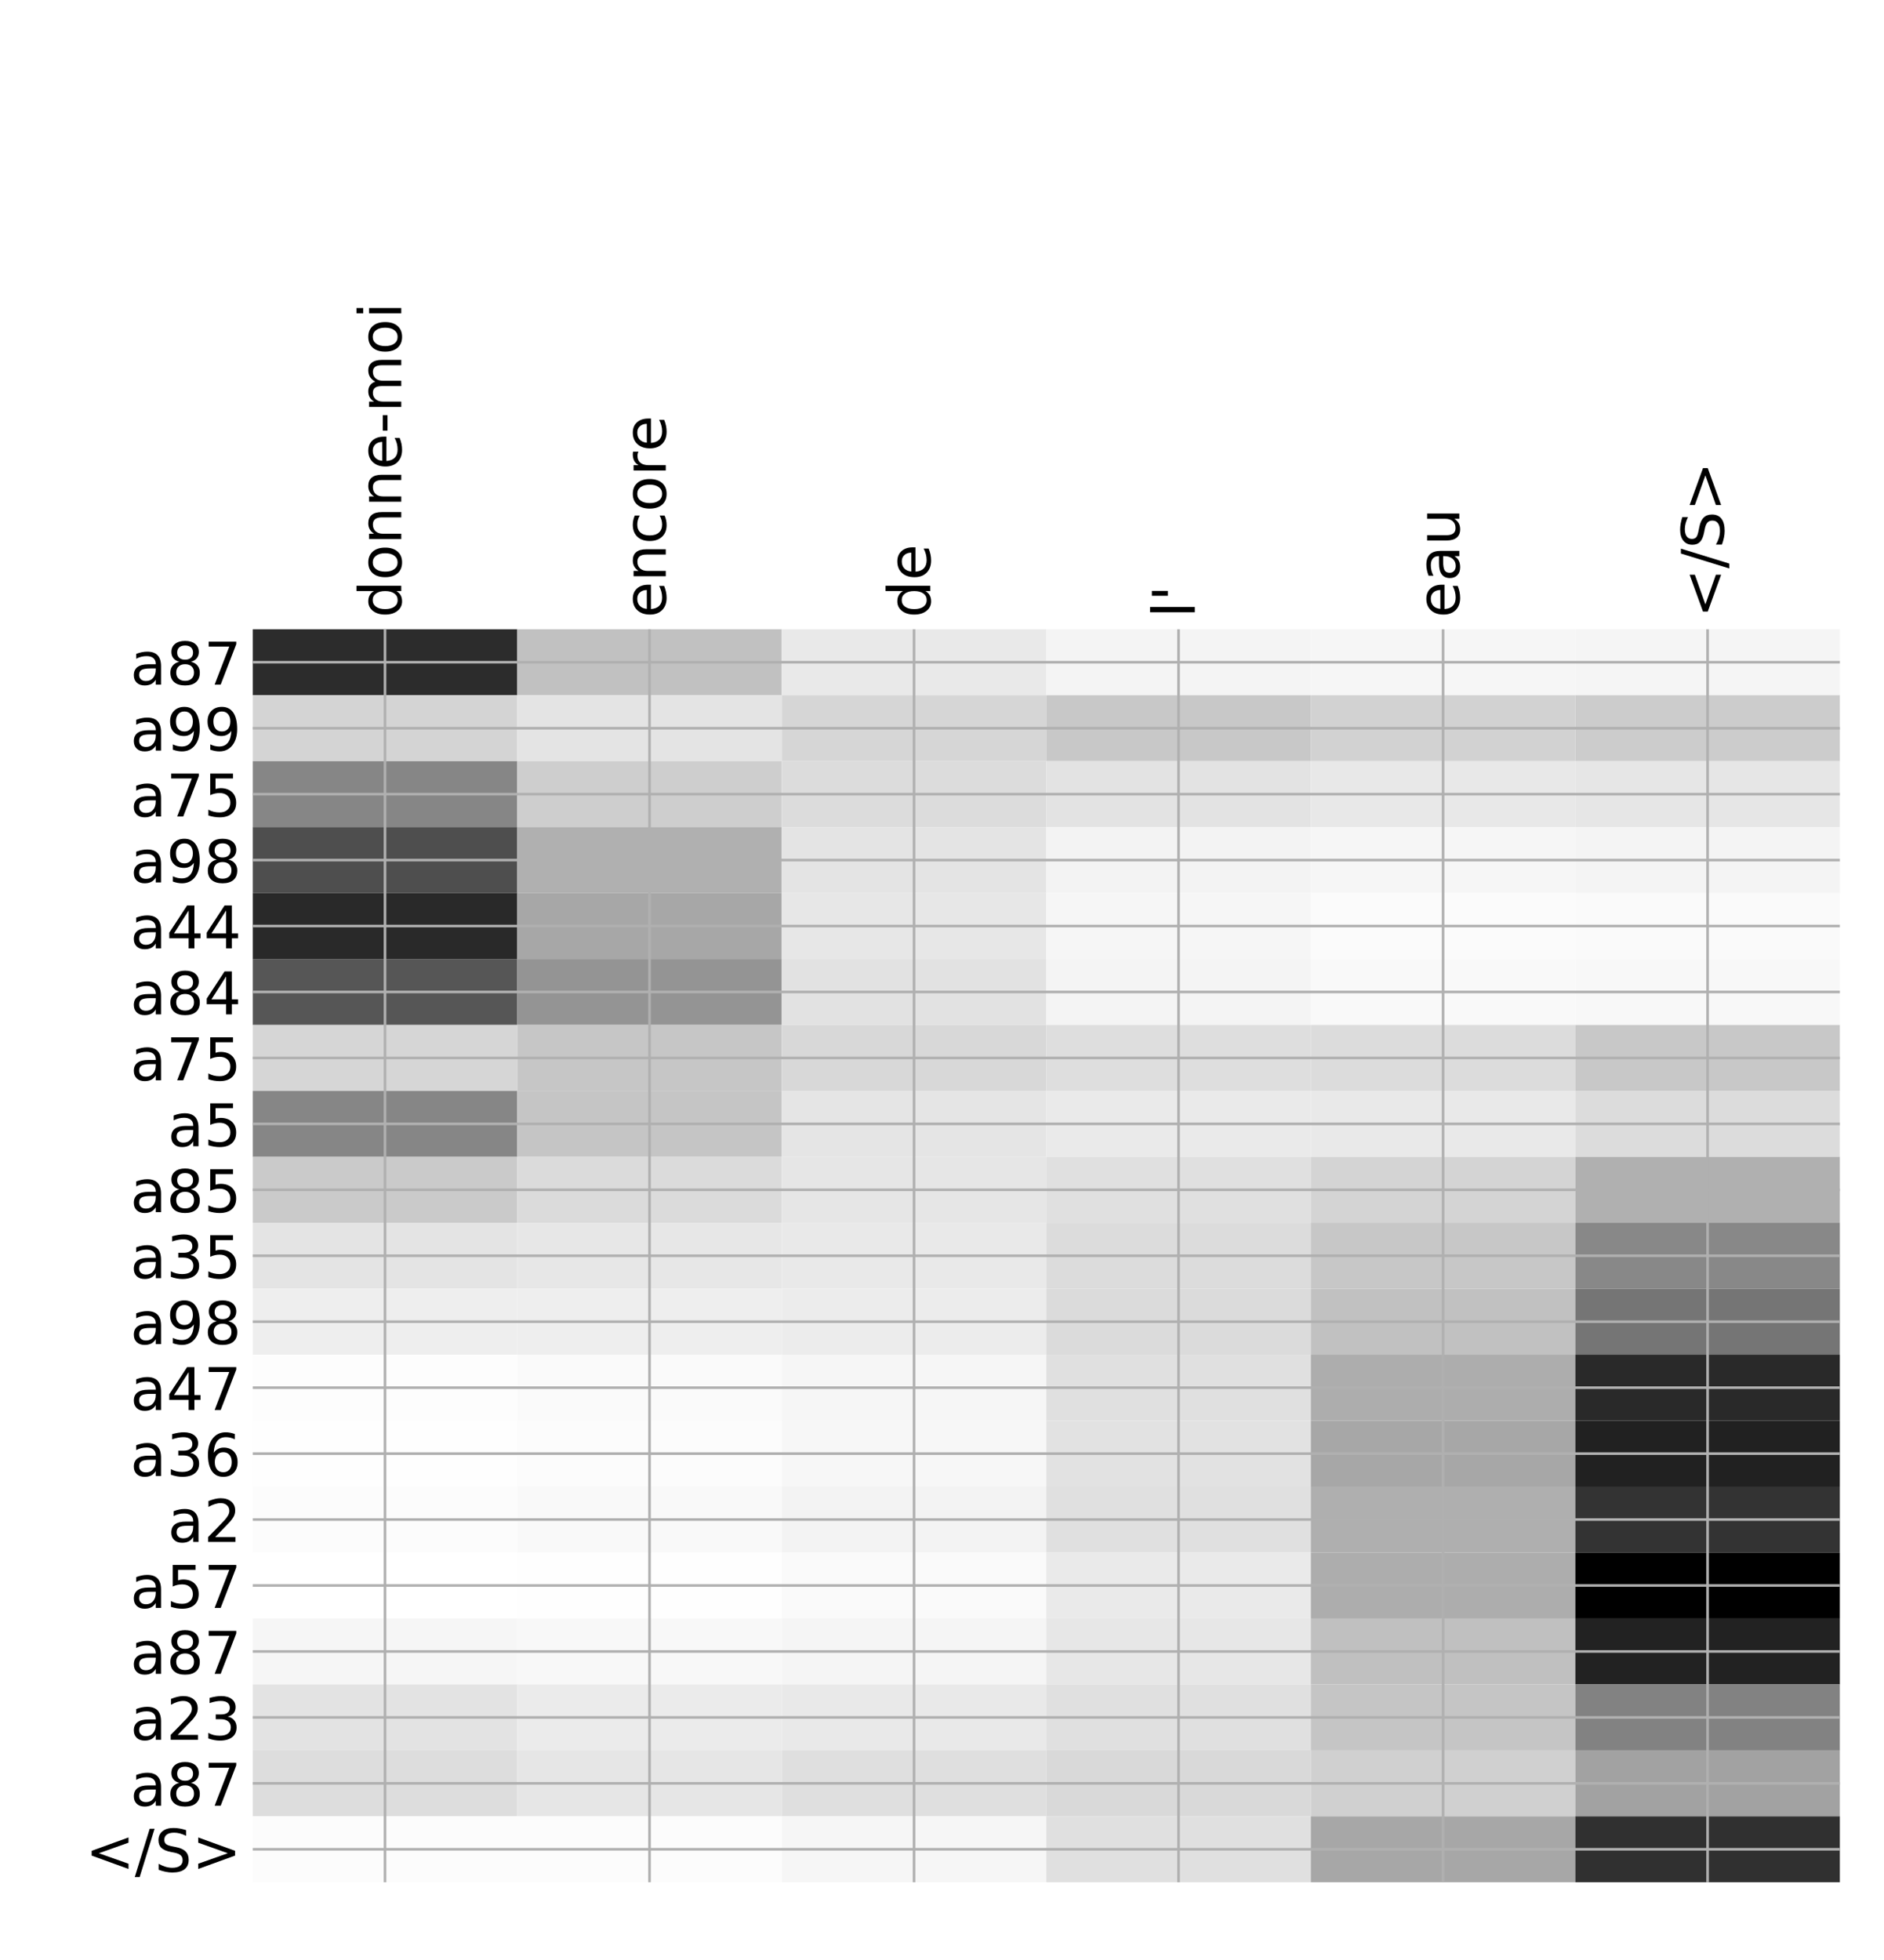 <?xml version="1.0" encoding="utf-8" standalone="no"?>
<!DOCTYPE svg PUBLIC "-//W3C//DTD SVG 1.1//EN"
  "http://www.w3.org/Graphics/SVG/1.1/DTD/svg11.dtd">
<!-- Created with matplotlib (http://matplotlib.org/) -->
<svg height="599pt" version="1.1" viewBox="0 0 576 599" width="576pt" xmlns="http://www.w3.org/2000/svg" xmlns:xlink="http://www.w3.org/1999/xlink">
 <defs>
  <style type="text/css">
*{stroke-linecap:butt;stroke-linejoin:round;}
  </style>
 </defs>
 <g id="figure_1">
  <g id="patch_1">
   <path d="M 0 600 
L 576 600 
L 576 0 
L 0 0 
z
" style="fill:#ffffff;"/>
  </g>
  <g id="axes_1">
   <g id="PolyCollection_1">
    <path clip-path="url(#pdd4e717976)" d="M 77.275 192.326 
L 77.275 212.482 
L 158.146 212.482 
L 158.146 192.326 
L 77.275 192.326 
z
" style="fill:#2c2c2c;"/>
    <path clip-path="url(#pdd4e717976)" d="M 158.146 192.326 
L 158.146 212.482 
L 239.017 212.482 
L 239.017 192.326 
L 158.146 192.326 
z
" style="fill:#c1c1c1;"/>
    <path clip-path="url(#pdd4e717976)" d="M 239.017 192.326 
L 239.017 212.482 
L 319.887 212.482 
L 319.887 192.326 
L 239.017 192.326 
z
" style="fill:#e9e9e9;"/>
    <path clip-path="url(#pdd4e717976)" d="M 319.887 192.326 
L 319.887 212.482 
L 400.758 212.482 
L 400.758 192.326 
L 319.887 192.326 
z
" style="fill:#f4f4f4;"/>
    <path clip-path="url(#pdd4e717976)" d="M 400.758 192.326 
L 400.758 212.482 
L 481.629 212.482 
L 481.629 192.326 
L 400.758 192.326 
z
" style="fill:#f6f6f6;"/>
    <path clip-path="url(#pdd4e717976)" d="M 481.629 192.326 
L 481.629 212.482 
L 562.5 212.482 
L 562.5 192.326 
L 481.629 192.326 
z
" style="fill:#f5f5f5;"/>
    <path clip-path="url(#pdd4e717976)" d="M 77.275 212.482 
L 77.275 232.638 
L 158.146 232.638 
L 158.146 212.482 
L 77.275 212.482 
z
" style="fill:#d4d4d4;"/>
    <path clip-path="url(#pdd4e717976)" d="M 158.146 212.482 
L 158.146 232.638 
L 239.017 232.638 
L 239.017 212.482 
L 158.146 212.482 
z
" style="fill:#e4e4e4;"/>
    <path clip-path="url(#pdd4e717976)" d="M 239.017 212.482 
L 239.017 232.638 
L 319.887 232.638 
L 319.887 212.482 
L 239.017 212.482 
z
" style="fill:#d6d6d6;"/>
    <path clip-path="url(#pdd4e717976)" d="M 319.887 212.482 
L 319.887 232.638 
L 400.758 232.638 
L 400.758 212.482 
L 319.887 212.482 
z
" style="fill:#c8c8c8;"/>
    <path clip-path="url(#pdd4e717976)" d="M 400.758 212.482 
L 400.758 232.638 
L 481.629 232.638 
L 481.629 212.482 
L 400.758 212.482 
z
" style="fill:#d2d2d2;"/>
    <path clip-path="url(#pdd4e717976)" d="M 481.629 212.482 
L 481.629 232.638 
L 562.5 232.638 
L 562.5 212.482 
L 481.629 212.482 
z
" style="fill:#cccccc;"/>
    <path clip-path="url(#pdd4e717976)" d="M 77.275 232.638 
L 77.275 252.793 
L 158.146 252.793 
L 158.146 232.638 
L 77.275 232.638 
z
" style="fill:#868686;"/>
    <path clip-path="url(#pdd4e717976)" d="M 158.146 232.638 
L 158.146 252.793 
L 239.017 252.793 
L 239.017 232.638 
L 158.146 232.638 
z
" style="fill:#cecece;"/>
    <path clip-path="url(#pdd4e717976)" d="M 239.017 232.638 
L 239.017 252.793 
L 319.887 252.793 
L 319.887 232.638 
L 239.017 232.638 
z
" style="fill:#dcdcdc;"/>
    <path clip-path="url(#pdd4e717976)" d="M 319.887 232.638 
L 319.887 252.793 
L 400.758 252.793 
L 400.758 232.638 
L 319.887 232.638 
z
" style="fill:#e3e3e3;"/>
    <path clip-path="url(#pdd4e717976)" d="M 400.758 232.638 
L 400.758 252.793 
L 481.629 252.793 
L 481.629 232.638 
L 400.758 232.638 
z
" style="fill:#e8e8e8;"/>
    <path clip-path="url(#pdd4e717976)" d="M 481.629 232.638 
L 481.629 252.793 
L 562.5 252.793 
L 562.5 232.638 
L 481.629 232.638 
z
" style="fill:#e6e6e6;"/>
    <path clip-path="url(#pdd4e717976)" d="M 77.275 252.793 
L 77.275 272.949 
L 158.146 272.949 
L 158.146 252.793 
L 77.275 252.793 
z
" style="fill:#4e4e4e;"/>
    <path clip-path="url(#pdd4e717976)" d="M 158.146 252.793 
L 158.146 272.949 
L 239.017 272.949 
L 239.017 252.793 
L 158.146 252.793 
z
" style="fill:#b0b0b0;"/>
    <path clip-path="url(#pdd4e717976)" d="M 239.017 252.793 
L 239.017 272.949 
L 319.887 272.949 
L 319.887 252.793 
L 239.017 252.793 
z
" style="fill:#e4e4e4;"/>
    <path clip-path="url(#pdd4e717976)" d="M 319.887 252.793 
L 319.887 272.949 
L 400.758 272.949 
L 400.758 252.793 
L 319.887 252.793 
z
" style="fill:#f3f3f3;"/>
    <path clip-path="url(#pdd4e717976)" d="M 400.758 252.793 
L 400.758 272.949 
L 481.629 272.949 
L 481.629 252.793 
L 400.758 252.793 
z
" style="fill:#f6f6f6;"/>
    <path clip-path="url(#pdd4e717976)" d="M 481.629 252.793 
L 481.629 272.949 
L 562.5 272.949 
L 562.5 252.793 
L 481.629 252.793 
z
" style="fill:#f4f4f4;"/>
    <path clip-path="url(#pdd4e717976)" d="M 77.275 272.949 
L 77.275 293.104 
L 158.146 293.104 
L 158.146 272.949 
L 77.275 272.949 
z
" style="fill:#292929;"/>
    <path clip-path="url(#pdd4e717976)" d="M 158.146 272.949 
L 158.146 293.104 
L 239.017 293.104 
L 239.017 272.949 
L 158.146 272.949 
z
" style="fill:#a7a7a7;"/>
    <path clip-path="url(#pdd4e717976)" d="M 239.017 272.949 
L 239.017 293.104 
L 319.887 293.104 
L 319.887 272.949 
L 239.017 272.949 
z
" style="fill:#e7e7e7;"/>
    <path clip-path="url(#pdd4e717976)" d="M 319.887 272.949 
L 319.887 293.104 
L 400.758 293.104 
L 400.758 272.949 
L 319.887 272.949 
z
" style="fill:#f6f6f6;"/>
    <path clip-path="url(#pdd4e717976)" d="M 400.758 272.949 
L 400.758 293.104 
L 481.629 293.104 
L 481.629 272.949 
L 400.758 272.949 
z
" style="fill:#fbfbfb;"/>
    <path clip-path="url(#pdd4e717976)" d="M 481.629 272.949 
L 481.629 293.104 
L 562.5 293.104 
L 562.5 272.949 
L 481.629 272.949 
z
" style="fill:#fafafa;"/>
    <path clip-path="url(#pdd4e717976)" d="M 77.275 293.104 
L 77.275 313.26 
L 158.146 313.26 
L 158.146 293.104 
L 77.275 293.104 
z
" style="fill:#565656;"/>
    <path clip-path="url(#pdd4e717976)" d="M 158.146 293.104 
L 158.146 313.26 
L 239.017 313.26 
L 239.017 293.104 
L 158.146 293.104 
z
" style="fill:#949494;"/>
    <path clip-path="url(#pdd4e717976)" d="M 239.017 293.104 
L 239.017 313.26 
L 319.887 313.26 
L 319.887 293.104 
L 239.017 293.104 
z
" style="fill:#e2e2e2;"/>
    <path clip-path="url(#pdd4e717976)" d="M 319.887 293.104 
L 319.887 313.26 
L 400.758 313.26 
L 400.758 293.104 
L 319.887 293.104 
z
" style="fill:#f4f4f4;"/>
    <path clip-path="url(#pdd4e717976)" d="M 400.758 293.104 
L 400.758 313.26 
L 481.629 313.26 
L 481.629 293.104 
L 400.758 293.104 
z
" style="fill:#f9f9f9;"/>
    <path clip-path="url(#pdd4e717976)" d="M 481.629 293.104 
L 481.629 313.26 
L 562.5 313.26 
L 562.5 293.104 
L 481.629 293.104 
z
" style="fill:#f8f8f8;"/>
    <path clip-path="url(#pdd4e717976)" d="M 77.275 313.26 
L 77.275 333.416 
L 158.146 333.416 
L 158.146 313.26 
L 77.275 313.26 
z
" style="fill:#d6d6d6;"/>
    <path clip-path="url(#pdd4e717976)" d="M 158.146 313.26 
L 158.146 333.416 
L 239.017 333.416 
L 239.017 313.26 
L 158.146 313.26 
z
" style="fill:#c6c6c6;"/>
    <path clip-path="url(#pdd4e717976)" d="M 239.017 313.26 
L 239.017 333.416 
L 319.887 333.416 
L 319.887 313.26 
L 239.017 313.26 
z
" style="fill:#d8d8d8;"/>
    <path clip-path="url(#pdd4e717976)" d="M 319.887 313.26 
L 319.887 333.416 
L 400.758 333.416 
L 400.758 313.26 
L 319.887 313.26 
z
" style="fill:#dedede;"/>
    <path clip-path="url(#pdd4e717976)" d="M 400.758 313.26 
L 400.758 333.416 
L 481.629 333.416 
L 481.629 313.26 
L 400.758 313.26 
z
" style="fill:#dcdcdc;"/>
    <path clip-path="url(#pdd4e717976)" d="M 481.629 313.26 
L 481.629 333.416 
L 562.5 333.416 
L 562.5 313.26 
L 481.629 313.26 
z
" style="fill:#c8c8c8;"/>
    <path clip-path="url(#pdd4e717976)" d="M 77.275 333.416 
L 77.275 353.571 
L 158.146 353.571 
L 158.146 333.416 
L 77.275 333.416 
z
" style="fill:#868686;"/>
    <path clip-path="url(#pdd4e717976)" d="M 158.146 333.416 
L 158.146 353.571 
L 239.017 353.571 
L 239.017 333.416 
L 158.146 333.416 
z
" style="fill:#c5c5c5;"/>
    <path clip-path="url(#pdd4e717976)" d="M 239.017 333.416 
L 239.017 353.571 
L 319.887 353.571 
L 319.887 333.416 
L 239.017 333.416 
z
" style="fill:#e5e5e5;"/>
    <path clip-path="url(#pdd4e717976)" d="M 319.887 333.416 
L 319.887 353.571 
L 400.758 353.571 
L 400.758 333.416 
L 319.887 333.416 
z
" style="fill:#eaeaea;"/>
    <path clip-path="url(#pdd4e717976)" d="M 400.758 333.416 
L 400.758 353.571 
L 481.629 353.571 
L 481.629 333.416 
L 400.758 333.416 
z
" style="fill:#e9e9e9;"/>
    <path clip-path="url(#pdd4e717976)" d="M 481.629 333.416 
L 481.629 353.571 
L 562.5 353.571 
L 562.5 333.416 
L 481.629 333.416 
z
" style="fill:#dcdcdc;"/>
    <path clip-path="url(#pdd4e717976)" d="M 77.275 353.571 
L 77.275 373.727 
L 158.146 373.727 
L 158.146 353.571 
L 77.275 353.571 
z
" style="fill:#cacaca;"/>
    <path clip-path="url(#pdd4e717976)" d="M 158.146 353.571 
L 158.146 373.727 
L 239.017 373.727 
L 239.017 353.571 
L 158.146 353.571 
z
" style="fill:#dbdbdb;"/>
    <path clip-path="url(#pdd4e717976)" d="M 239.017 353.571 
L 239.017 373.727 
L 319.887 373.727 
L 319.887 353.571 
L 239.017 353.571 
z
" style="fill:#e6e6e6;"/>
    <path clip-path="url(#pdd4e717976)" d="M 319.887 353.571 
L 319.887 373.727 
L 400.758 373.727 
L 400.758 353.571 
L 319.887 353.571 
z
" style="fill:#e0e0e0;"/>
    <path clip-path="url(#pdd4e717976)" d="M 400.758 353.571 
L 400.758 373.727 
L 481.629 373.727 
L 481.629 353.571 
L 400.758 353.571 
z
" style="fill:#d4d4d4;"/>
    <path clip-path="url(#pdd4e717976)" d="M 481.629 353.571 
L 481.629 373.727 
L 562.5 373.727 
L 562.5 353.571 
L 481.629 353.571 
z
" style="fill:#b0b0b0;"/>
    <path clip-path="url(#pdd4e717976)" d="M 77.275 373.727 
L 77.275 393.882 
L 158.146 393.882 
L 158.146 373.727 
L 77.275 373.727 
z
" style="fill:#e4e4e4;"/>
    <path clip-path="url(#pdd4e717976)" d="M 158.146 373.727 
L 158.146 393.882 
L 239.017 393.882 
L 239.017 373.727 
L 158.146 373.727 
z
" style="fill:#e7e7e7;"/>
    <path clip-path="url(#pdd4e717976)" d="M 239.017 373.727 
L 239.017 393.882 
L 319.887 393.882 
L 319.887 373.727 
L 239.017 373.727 
z
" style="fill:#e9e9e9;"/>
    <path clip-path="url(#pdd4e717976)" d="M 319.887 373.727 
L 319.887 393.882 
L 400.758 393.882 
L 400.758 373.727 
L 319.887 373.727 
z
" style="fill:#dcdcdc;"/>
    <path clip-path="url(#pdd4e717976)" d="M 400.758 373.727 
L 400.758 393.882 
L 481.629 393.882 
L 481.629 373.727 
L 400.758 373.727 
z
" style="fill:#c7c7c7;"/>
    <path clip-path="url(#pdd4e717976)" d="M 481.629 373.727 
L 481.629 393.882 
L 562.5 393.882 
L 562.5 373.727 
L 481.629 373.727 
z
" style="fill:#888888;"/>
    <path clip-path="url(#pdd4e717976)" d="M 77.275 393.882 
L 77.275 414.038 
L 158.146 414.038 
L 158.146 393.882 
L 77.275 393.882 
z
" style="fill:#eeeeee;"/>
    <path clip-path="url(#pdd4e717976)" d="M 158.146 393.882 
L 158.146 414.038 
L 239.017 414.038 
L 239.017 393.882 
L 158.146 393.882 
z
" style="fill:#eeeeee;"/>
    <path clip-path="url(#pdd4e717976)" d="M 239.017 393.882 
L 239.017 414.038 
L 319.887 414.038 
L 319.887 393.882 
L 239.017 393.882 
z
" style="fill:#ececec;"/>
    <path clip-path="url(#pdd4e717976)" d="M 319.887 393.882 
L 319.887 414.038 
L 400.758 414.038 
L 400.758 393.882 
L 319.887 393.882 
z
" style="fill:#dbdbdb;"/>
    <path clip-path="url(#pdd4e717976)" d="M 400.758 393.882 
L 400.758 414.038 
L 481.629 414.038 
L 481.629 393.882 
L 400.758 393.882 
z
" style="fill:#c1c1c1;"/>
    <path clip-path="url(#pdd4e717976)" d="M 481.629 393.882 
L 481.629 414.038 
L 562.5 414.038 
L 562.5 393.882 
L 481.629 393.882 
z
" style="fill:#757575;"/>
    <path clip-path="url(#pdd4e717976)" d="M 77.275 414.038 
L 77.275 434.194 
L 158.146 434.194 
L 158.146 414.038 
L 77.275 414.038 
z
" style="fill:#fdfdfd;"/>
    <path clip-path="url(#pdd4e717976)" d="M 158.146 414.038 
L 158.146 434.194 
L 239.017 434.194 
L 239.017 414.038 
L 158.146 414.038 
z
" style="fill:#fafafa;"/>
    <path clip-path="url(#pdd4e717976)" d="M 239.017 414.038 
L 239.017 434.194 
L 319.887 434.194 
L 319.887 414.038 
L 239.017 414.038 
z
" style="fill:#f6f6f6;"/>
    <path clip-path="url(#pdd4e717976)" d="M 319.887 414.038 
L 319.887 434.194 
L 400.758 434.194 
L 400.758 414.038 
L 319.887 414.038 
z
" style="fill:#e0e0e0;"/>
    <path clip-path="url(#pdd4e717976)" d="M 400.758 414.038 
L 400.758 434.194 
L 481.629 434.194 
L 481.629 414.038 
L 400.758 414.038 
z
" style="fill:#adadad;"/>
    <path clip-path="url(#pdd4e717976)" d="M 481.629 414.038 
L 481.629 434.194 
L 562.5 434.194 
L 562.5 414.038 
L 481.629 414.038 
z
" style="fill:#292929;"/>
    <path clip-path="url(#pdd4e717976)" d="M 77.275 434.194 
L 77.275 454.349 
L 158.146 454.349 
L 158.146 434.194 
L 77.275 434.194 
z
" style="fill:#fefefe;"/>
    <path clip-path="url(#pdd4e717976)" d="M 158.146 434.194 
L 158.146 454.349 
L 239.017 454.349 
L 239.017 434.194 
L 158.146 434.194 
z
" style="fill:#fcfcfc;"/>
    <path clip-path="url(#pdd4e717976)" d="M 239.017 434.194 
L 239.017 454.349 
L 319.887 454.349 
L 319.887 434.194 
L 239.017 434.194 
z
" style="fill:#f7f7f7;"/>
    <path clip-path="url(#pdd4e717976)" d="M 319.887 434.194 
L 319.887 454.349 
L 400.758 454.349 
L 400.758 434.194 
L 319.887 434.194 
z
" style="fill:#e2e2e2;"/>
    <path clip-path="url(#pdd4e717976)" d="M 400.758 434.194 
L 400.758 454.349 
L 481.629 454.349 
L 481.629 434.194 
L 400.758 434.194 
z
" style="fill:#a7a7a7;"/>
    <path clip-path="url(#pdd4e717976)" d="M 481.629 434.194 
L 481.629 454.349 
L 562.5 454.349 
L 562.5 434.194 
L 481.629 434.194 
z
" style="fill:#212121;"/>
    <path clip-path="url(#pdd4e717976)" d="M 77.275 454.349 
L 77.275 474.505 
L 158.146 474.505 
L 158.146 454.349 
L 77.275 454.349 
z
" style="fill:#fcfcfc;"/>
    <path clip-path="url(#pdd4e717976)" d="M 158.146 454.349 
L 158.146 474.505 
L 239.017 474.505 
L 239.017 454.349 
L 158.146 454.349 
z
" style="fill:#f9f9f9;"/>
    <path clip-path="url(#pdd4e717976)" d="M 239.017 454.349 
L 239.017 474.505 
L 319.887 474.505 
L 319.887 454.349 
L 239.017 454.349 
z
" style="fill:#f3f3f3;"/>
    <path clip-path="url(#pdd4e717976)" d="M 319.887 454.349 
L 319.887 474.505 
L 400.758 474.505 
L 400.758 454.349 
L 319.887 454.349 
z
" style="fill:#e0e0e0;"/>
    <path clip-path="url(#pdd4e717976)" d="M 400.758 454.349 
L 400.758 474.505 
L 481.629 474.505 
L 481.629 454.349 
L 400.758 454.349 
z
" style="fill:#afafaf;"/>
    <path clip-path="url(#pdd4e717976)" d="M 481.629 454.349 
L 481.629 474.505 
L 562.5 474.505 
L 562.5 454.349 
L 481.629 454.349 
z
" style="fill:#333333;"/>
    <path clip-path="url(#pdd4e717976)" d="M 77.275 474.505 
L 77.275 494.66 
L 158.146 494.66 
L 158.146 474.505 
L 77.275 474.505 
z
" style="fill:#ffffff;"/>
    <path clip-path="url(#pdd4e717976)" d="M 158.146 474.505 
L 158.146 494.66 
L 239.017 494.66 
L 239.017 474.505 
L 158.146 474.505 
z
" style="fill:#fefefe;"/>
    <path clip-path="url(#pdd4e717976)" d="M 239.017 474.505 
L 239.017 494.66 
L 319.887 494.66 
L 319.887 474.505 
L 239.017 474.505 
z
" style="fill:#fafafa;"/>
    <path clip-path="url(#pdd4e717976)" d="M 319.887 474.505 
L 319.887 494.66 
L 400.758 494.66 
L 400.758 474.505 
L 319.887 474.505 
z
" style="fill:#eaeaea;"/>
    <path clip-path="url(#pdd4e717976)" d="M 400.758 474.505 
L 400.758 494.66 
L 481.629 494.66 
L 481.629 474.505 
L 400.758 474.505 
z
" style="fill:#adadad;"/>
    <path clip-path="url(#pdd4e717976)" d="M 481.629 474.505 
L 481.629 494.66 
L 562.5 494.66 
L 562.5 474.505 
L 481.629 474.505 
z
"/>
    <path clip-path="url(#pdd4e717976)" d="M 77.275 494.66 
L 77.275 514.816 
L 158.146 514.816 
L 158.146 494.66 
L 77.275 494.66 
z
" style="fill:#f6f6f6;"/>
    <path clip-path="url(#pdd4e717976)" d="M 158.146 494.66 
L 158.146 514.816 
L 239.017 514.816 
L 239.017 494.66 
L 158.146 494.66 
z
" style="fill:#f8f8f8;"/>
    <path clip-path="url(#pdd4e717976)" d="M 239.017 494.66 
L 239.017 514.816 
L 319.887 514.816 
L 319.887 494.66 
L 239.017 494.66 
z
" style="fill:#f5f5f5;"/>
    <path clip-path="url(#pdd4e717976)" d="M 319.887 494.66 
L 319.887 514.816 
L 400.758 514.816 
L 400.758 494.66 
L 319.887 494.66 
z
" style="fill:#e7e7e7;"/>
    <path clip-path="url(#pdd4e717976)" d="M 400.758 494.66 
L 400.758 514.816 
L 481.629 514.816 
L 481.629 494.66 
L 400.758 494.66 
z
" style="fill:#c0c0c0;"/>
    <path clip-path="url(#pdd4e717976)" d="M 481.629 494.66 
L 481.629 514.816 
L 562.5 514.816 
L 562.5 494.66 
L 481.629 494.66 
z
" style="fill:#222222;"/>
    <path clip-path="url(#pdd4e717976)" d="M 77.275 514.816 
L 77.275 534.972 
L 158.146 534.972 
L 158.146 514.816 
L 77.275 514.816 
z
" style="fill:#e3e3e3;"/>
    <path clip-path="url(#pdd4e717976)" d="M 158.146 514.816 
L 158.146 534.972 
L 239.017 534.972 
L 239.017 514.816 
L 158.146 514.816 
z
" style="fill:#ebebeb;"/>
    <path clip-path="url(#pdd4e717976)" d="M 239.017 514.816 
L 239.017 534.972 
L 319.887 534.972 
L 319.887 514.816 
L 239.017 514.816 
z
" style="fill:#e9e9e9;"/>
    <path clip-path="url(#pdd4e717976)" d="M 319.887 514.816 
L 319.887 534.972 
L 400.758 534.972 
L 400.758 514.816 
L 319.887 514.816 
z
" style="fill:#e0e0e0;"/>
    <path clip-path="url(#pdd4e717976)" d="M 400.758 514.816 
L 400.758 534.972 
L 481.629 534.972 
L 481.629 514.816 
L 400.758 514.816 
z
" style="fill:#c5c5c5;"/>
    <path clip-path="url(#pdd4e717976)" d="M 481.629 514.816 
L 481.629 534.972 
L 562.5 534.972 
L 562.5 514.816 
L 481.629 514.816 
z
" style="fill:#828282;"/>
    <path clip-path="url(#pdd4e717976)" d="M 77.275 534.972 
L 77.275 555.127 
L 158.146 555.127 
L 158.146 534.972 
L 77.275 534.972 
z
" style="fill:#dddddd;"/>
    <path clip-path="url(#pdd4e717976)" d="M 158.146 534.972 
L 158.146 555.127 
L 239.017 555.127 
L 239.017 534.972 
L 158.146 534.972 
z
" style="fill:#e6e6e6;"/>
    <path clip-path="url(#pdd4e717976)" d="M 239.017 534.972 
L 239.017 555.127 
L 319.887 555.127 
L 319.887 534.972 
L 239.017 534.972 
z
" style="fill:#dfdfdf;"/>
    <path clip-path="url(#pdd4e717976)" d="M 319.887 534.972 
L 319.887 555.127 
L 400.758 555.127 
L 400.758 534.972 
L 319.887 534.972 
z
" style="fill:#d9d9d9;"/>
    <path clip-path="url(#pdd4e717976)" d="M 400.758 534.972 
L 400.758 555.127 
L 481.629 555.127 
L 481.629 534.972 
L 400.758 534.972 
z
" style="fill:#d0d0d0;"/>
    <path clip-path="url(#pdd4e717976)" d="M 481.629 534.972 
L 481.629 555.127 
L 562.5 555.127 
L 562.5 534.972 
L 481.629 534.972 
z
" style="fill:#a2a2a2;"/>
    <path clip-path="url(#pdd4e717976)" d="M 77.275 555.127 
L 77.275 575.283 
L 158.146 575.283 
L 158.146 555.127 
L 77.275 555.127 
z
" style="fill:#fcfcfc;"/>
    <path clip-path="url(#pdd4e717976)" d="M 158.146 555.127 
L 158.146 575.283 
L 239.017 575.283 
L 239.017 555.127 
L 158.146 555.127 
z
" style="fill:#fcfcfc;"/>
    <path clip-path="url(#pdd4e717976)" d="M 239.017 555.127 
L 239.017 575.283 
L 319.887 575.283 
L 319.887 555.127 
L 239.017 555.127 
z
" style="fill:#f6f6f6;"/>
    <path clip-path="url(#pdd4e717976)" d="M 319.887 555.127 
L 319.887 575.283 
L 400.758 575.283 
L 400.758 555.127 
L 319.887 555.127 
z
" style="fill:#e0e0e0;"/>
    <path clip-path="url(#pdd4e717976)" d="M 400.758 555.127 
L 400.758 575.283 
L 481.629 575.283 
L 481.629 555.127 
L 400.758 555.127 
z
" style="fill:#a7a7a7;"/>
    <path clip-path="url(#pdd4e717976)" d="M 481.629 555.127 
L 481.629 575.283 
L 562.5 575.283 
L 562.5 555.127 
L 481.629 555.127 
z
" style="fill:#303030;"/>
   </g>
   <g id="matplotlib.axis_1">
    <g id="xtick_1">
     <g id="line2d_1">
      <path clip-path="url(#pdd4e717976)" d="M 117.71 575.283 
L 117.71 192.326 
" style="fill:none;stroke:#b0b0b0;stroke-linecap:square;stroke-width:0.8;"/>
     </g>
     <g id="line2d_2"/>
     <g id="text_1">
      <!-- donne-moi -->
      <defs>
       <path d="M 45.406 46.391 
L 45.406 75.984 
L 54.391 75.984 
L 54.391 0 
L 45.406 0 
L 45.406 8.203 
Q 42.578 3.328 38.25 0.953 
Q 33.938 -1.422 27.875 -1.422 
Q 17.969 -1.422 11.734 6.484 
Q 5.516 14.406 5.516 27.297 
Q 5.516 40.188 11.734 48.094 
Q 17.969 56 27.875 56 
Q 33.938 56 38.25 53.625 
Q 42.578 51.266 45.406 46.391 
z
M 14.797 27.297 
Q 14.797 17.391 18.875 11.75 
Q 22.953 6.109 30.078 6.109 
Q 37.203 6.109 41.297 11.75 
Q 45.406 17.391 45.406 27.297 
Q 45.406 37.203 41.297 42.844 
Q 37.203 48.484 30.078 48.484 
Q 22.953 48.484 18.875 42.844 
Q 14.797 37.203 14.797 27.297 
z
" id="DejaVuSans-64"/>
       <path d="M 30.609 48.391 
Q 23.391 48.391 19.188 42.75 
Q 14.984 37.109 14.984 27.297 
Q 14.984 17.484 19.156 11.844 
Q 23.344 6.203 30.609 6.203 
Q 37.797 6.203 41.984 11.859 
Q 46.188 17.531 46.188 27.297 
Q 46.188 37.016 41.984 42.703 
Q 37.797 48.391 30.609 48.391 
z
M 30.609 56 
Q 42.328 56 49.016 48.375 
Q 55.719 40.766 55.719 27.297 
Q 55.719 13.875 49.016 6.219 
Q 42.328 -1.422 30.609 -1.422 
Q 18.844 -1.422 12.172 6.219 
Q 5.516 13.875 5.516 27.297 
Q 5.516 40.766 12.172 48.375 
Q 18.844 56 30.609 56 
z
" id="DejaVuSans-6f"/>
       <path d="M 54.891 33.016 
L 54.891 0 
L 45.906 0 
L 45.906 32.719 
Q 45.906 40.484 42.875 44.328 
Q 39.844 48.188 33.797 48.188 
Q 26.516 48.188 22.312 43.547 
Q 18.109 38.922 18.109 30.906 
L 18.109 0 
L 9.078 0 
L 9.078 54.688 
L 18.109 54.688 
L 18.109 46.188 
Q 21.344 51.125 25.703 53.562 
Q 30.078 56 35.797 56 
Q 45.219 56 50.047 50.172 
Q 54.891 44.344 54.891 33.016 
z
" id="DejaVuSans-6e"/>
       <path d="M 56.203 29.594 
L 56.203 25.203 
L 14.891 25.203 
Q 15.484 15.922 20.484 11.062 
Q 25.484 6.203 34.422 6.203 
Q 39.594 6.203 44.453 7.469 
Q 49.312 8.734 54.109 11.281 
L 54.109 2.781 
Q 49.266 0.734 44.188 -0.344 
Q 39.109 -1.422 33.891 -1.422 
Q 20.797 -1.422 13.156 6.188 
Q 5.516 13.812 5.516 26.812 
Q 5.516 40.234 12.766 48.109 
Q 20.016 56 32.328 56 
Q 43.359 56 49.781 48.891 
Q 56.203 41.797 56.203 29.594 
z
M 47.219 32.234 
Q 47.125 39.594 43.094 43.984 
Q 39.062 48.391 32.422 48.391 
Q 24.906 48.391 20.391 44.141 
Q 15.875 39.891 15.188 32.172 
z
" id="DejaVuSans-65"/>
       <path d="M 4.891 31.391 
L 31.203 31.391 
L 31.203 23.391 
L 4.891 23.391 
z
" id="DejaVuSans-2d"/>
       <path d="M 52 44.188 
Q 55.375 50.25 60.062 53.125 
Q 64.75 56 71.094 56 
Q 79.641 56 84.281 50.016 
Q 88.922 44.047 88.922 33.016 
L 88.922 0 
L 79.891 0 
L 79.891 32.719 
Q 79.891 40.578 77.094 44.375 
Q 74.312 48.188 68.609 48.188 
Q 61.625 48.188 57.562 43.547 
Q 53.516 38.922 53.516 30.906 
L 53.516 0 
L 44.484 0 
L 44.484 32.719 
Q 44.484 40.625 41.703 44.406 
Q 38.922 48.188 33.109 48.188 
Q 26.219 48.188 22.156 43.531 
Q 18.109 38.875 18.109 30.906 
L 18.109 0 
L 9.078 0 
L 9.078 54.688 
L 18.109 54.688 
L 18.109 46.188 
Q 21.188 51.219 25.484 53.609 
Q 29.781 56 35.688 56 
Q 41.656 56 45.828 52.969 
Q 50 49.953 52 44.188 
z
" id="DejaVuSans-6d"/>
       <path d="M 9.422 54.688 
L 18.406 54.688 
L 18.406 0 
L 9.422 0 
z
M 9.422 75.984 
L 18.406 75.984 
L 18.406 64.594 
L 9.422 64.594 
z
" id="DejaVuSans-69"/>
      </defs>
      <g transform="translate(122.677 188.826)rotate(-90)scale(0.18 -0.18)">
       <use xlink:href="#DejaVuSans-64"/>
       <use x="63.477" xlink:href="#DejaVuSans-6f"/>
       <use x="124.658" xlink:href="#DejaVuSans-6e"/>
       <use x="188.037" xlink:href="#DejaVuSans-6e"/>
       <use x="251.416" xlink:href="#DejaVuSans-65"/>
       <use x="312.939" xlink:href="#DejaVuSans-2d"/>
       <use x="349.023" xlink:href="#DejaVuSans-6d"/>
       <use x="446.436" xlink:href="#DejaVuSans-6f"/>
       <use x="507.617" xlink:href="#DejaVuSans-69"/>
      </g>
     </g>
    </g>
    <g id="xtick_2">
     <g id="line2d_3">
      <path clip-path="url(#pdd4e717976)" d="M 198.581 575.283 
L 198.581 192.326 
" style="fill:none;stroke:#b0b0b0;stroke-linecap:square;stroke-width:0.8;"/>
     </g>
     <g id="line2d_4"/>
     <g id="text_2">
      <!-- encore -->
      <defs>
       <path d="M 48.781 52.594 
L 48.781 44.188 
Q 44.969 46.297 41.141 47.344 
Q 37.312 48.391 33.406 48.391 
Q 24.656 48.391 19.812 42.844 
Q 14.984 37.312 14.984 27.297 
Q 14.984 17.281 19.812 11.734 
Q 24.656 6.203 33.406 6.203 
Q 37.312 6.203 41.141 7.25 
Q 44.969 8.297 48.781 10.406 
L 48.781 2.094 
Q 45.016 0.344 40.984 -0.531 
Q 36.969 -1.422 32.422 -1.422 
Q 20.062 -1.422 12.781 6.344 
Q 5.516 14.109 5.516 27.297 
Q 5.516 40.672 12.859 48.328 
Q 20.219 56 33.016 56 
Q 37.156 56 41.109 55.141 
Q 45.062 54.297 48.781 52.594 
z
" id="DejaVuSans-63"/>
       <path d="M 41.109 46.297 
Q 39.594 47.172 37.812 47.578 
Q 36.031 48 33.891 48 
Q 26.266 48 22.188 43.047 
Q 18.109 38.094 18.109 28.812 
L 18.109 0 
L 9.078 0 
L 9.078 54.688 
L 18.109 54.688 
L 18.109 46.188 
Q 20.953 51.172 25.484 53.578 
Q 30.031 56 36.531 56 
Q 37.453 56 38.578 55.875 
Q 39.703 55.766 41.062 55.516 
z
" id="DejaVuSans-72"/>
      </defs>
      <g transform="translate(203.548 188.826)rotate(-90)scale(0.18 -0.18)">
       <use xlink:href="#DejaVuSans-65"/>
       <use x="61.523" xlink:href="#DejaVuSans-6e"/>
       <use x="124.902" xlink:href="#DejaVuSans-63"/>
       <use x="179.883" xlink:href="#DejaVuSans-6f"/>
       <use x="241.064" xlink:href="#DejaVuSans-72"/>
       <use x="282.146" xlink:href="#DejaVuSans-65"/>
      </g>
     </g>
    </g>
    <g id="xtick_3">
     <g id="line2d_5">
      <path clip-path="url(#pdd4e717976)" d="M 279.452 575.283 
L 279.452 192.326 
" style="fill:none;stroke:#b0b0b0;stroke-linecap:square;stroke-width:0.8;"/>
     </g>
     <g id="line2d_6"/>
     <g id="text_3">
      <!-- de -->
      <g transform="translate(284.419 188.826)rotate(-90)scale(0.18 -0.18)">
       <use xlink:href="#DejaVuSans-64"/>
       <use x="63.477" xlink:href="#DejaVuSans-65"/>
      </g>
     </g>
    </g>
    <g id="xtick_4">
     <g id="line2d_7">
      <path clip-path="url(#pdd4e717976)" d="M 360.323 575.283 
L 360.323 192.326 
" style="fill:none;stroke:#b0b0b0;stroke-linecap:square;stroke-width:0.8;"/>
     </g>
     <g id="line2d_8"/>
     <g id="text_4">
      <!-- l' -->
      <defs>
       <path d="M 9.422 75.984 
L 18.406 75.984 
L 18.406 0 
L 9.422 0 
z
" id="DejaVuSans-6c"/>
       <path d="M 17.922 72.906 
L 17.922 45.797 
L 9.625 45.797 
L 9.625 72.906 
z
" id="DejaVuSans-27"/>
      </defs>
      <g transform="translate(365.29 188.826)rotate(-90)scale(0.18 -0.18)">
       <use xlink:href="#DejaVuSans-6c"/>
       <use x="27.783" xlink:href="#DejaVuSans-27"/>
      </g>
     </g>
    </g>
    <g id="xtick_5">
     <g id="line2d_9">
      <path clip-path="url(#pdd4e717976)" d="M 441.194 575.283 
L 441.194 192.326 
" style="fill:none;stroke:#b0b0b0;stroke-linecap:square;stroke-width:0.8;"/>
     </g>
     <g id="line2d_10"/>
     <g id="text_5">
      <!-- eau -->
      <defs>
       <path d="M 34.281 27.484 
Q 23.391 27.484 19.188 25 
Q 14.984 22.516 14.984 16.5 
Q 14.984 11.719 18.141 8.906 
Q 21.297 6.109 26.703 6.109 
Q 34.188 6.109 38.703 11.406 
Q 43.219 16.703 43.219 25.484 
L 43.219 27.484 
z
M 52.203 31.203 
L 52.203 0 
L 43.219 0 
L 43.219 8.297 
Q 40.141 3.328 35.547 0.953 
Q 30.953 -1.422 24.312 -1.422 
Q 15.922 -1.422 10.953 3.297 
Q 6 8.016 6 15.922 
Q 6 25.141 12.172 29.828 
Q 18.359 34.516 30.609 34.516 
L 43.219 34.516 
L 43.219 35.406 
Q 43.219 41.609 39.141 45 
Q 35.062 48.391 27.688 48.391 
Q 23 48.391 18.547 47.266 
Q 14.109 46.141 10.016 43.891 
L 10.016 52.203 
Q 14.938 54.109 19.578 55.047 
Q 24.219 56 28.609 56 
Q 40.484 56 46.344 49.844 
Q 52.203 43.703 52.203 31.203 
z
" id="DejaVuSans-61"/>
       <path d="M 8.5 21.578 
L 8.5 54.688 
L 17.484 54.688 
L 17.484 21.922 
Q 17.484 14.156 20.5 10.266 
Q 23.531 6.391 29.594 6.391 
Q 36.859 6.391 41.078 11.031 
Q 45.312 15.672 45.312 23.688 
L 45.312 54.688 
L 54.297 54.688 
L 54.297 0 
L 45.312 0 
L 45.312 8.406 
Q 42.047 3.422 37.719 1 
Q 33.406 -1.422 27.688 -1.422 
Q 18.266 -1.422 13.375 4.438 
Q 8.5 10.297 8.5 21.578 
z
M 31.109 56 
z
" id="DejaVuSans-75"/>
      </defs>
      <g transform="translate(446.161 188.826)rotate(-90)scale(0.18 -0.18)">
       <use xlink:href="#DejaVuSans-65"/>
       <use x="61.523" xlink:href="#DejaVuSans-61"/>
       <use x="122.803" xlink:href="#DejaVuSans-75"/>
      </g>
     </g>
    </g>
    <g id="xtick_6">
     <g id="line2d_11">
      <path clip-path="url(#pdd4e717976)" d="M 522.065 575.283 
L 522.065 192.326 
" style="fill:none;stroke:#b0b0b0;stroke-linecap:square;stroke-width:0.8;"/>
     </g>
     <g id="line2d_12"/>
     <g id="text_6">
      <!-- &lt;/S&gt; -->
      <defs>
       <path d="M 73.188 49.219 
L 22.797 31.297 
L 73.188 13.484 
L 73.188 4.594 
L 10.594 27.297 
L 10.594 35.406 
L 73.188 58.109 
z
" id="DejaVuSans-3c"/>
       <path d="M 25.391 72.906 
L 33.688 72.906 
L 8.297 -9.281 
L 0 -9.281 
z
" id="DejaVuSans-2f"/>
       <path d="M 53.516 70.516 
L 53.516 60.891 
Q 47.906 63.578 42.922 64.891 
Q 37.938 66.219 33.297 66.219 
Q 25.25 66.219 20.875 63.094 
Q 16.5 59.969 16.5 54.203 
Q 16.5 49.359 19.406 46.891 
Q 22.312 44.438 30.422 42.922 
L 36.375 41.703 
Q 47.406 39.594 52.656 34.297 
Q 57.906 29 57.906 20.125 
Q 57.906 9.516 50.797 4.047 
Q 43.703 -1.422 29.984 -1.422 
Q 24.812 -1.422 18.969 -0.25 
Q 13.141 0.922 6.891 3.219 
L 6.891 13.375 
Q 12.891 10.016 18.656 8.297 
Q 24.422 6.594 29.984 6.594 
Q 38.422 6.594 43.016 9.906 
Q 47.609 13.234 47.609 19.391 
Q 47.609 24.75 44.312 27.781 
Q 41.016 30.812 33.5 32.328 
L 27.484 33.5 
Q 16.453 35.688 11.516 40.375 
Q 6.594 45.062 6.594 53.422 
Q 6.594 63.094 13.406 68.656 
Q 20.219 74.219 32.172 74.219 
Q 37.312 74.219 42.625 73.281 
Q 47.953 72.359 53.516 70.516 
z
" id="DejaVuSans-53"/>
       <path d="M 10.594 49.219 
L 10.594 58.109 
L 73.188 35.406 
L 73.188 27.297 
L 10.594 4.594 
L 10.594 13.484 
L 60.891 31.297 
z
" id="DejaVuSans-3e"/>
      </defs>
      <g transform="translate(527.031 188.826)rotate(-90)scale(0.18 -0.18)">
       <use xlink:href="#DejaVuSans-3c"/>
       <use x="83.789" xlink:href="#DejaVuSans-2f"/>
       <use x="117.48" xlink:href="#DejaVuSans-53"/>
       <use x="180.957" xlink:href="#DejaVuSans-3e"/>
      </g>
     </g>
    </g>
   </g>
   <g id="matplotlib.axis_2">
    <g id="ytick_1">
     <g id="line2d_13">
      <path clip-path="url(#pdd4e717976)" d="M 77.275 202.404 
L 562.5 202.404 
" style="fill:none;stroke:#b0b0b0;stroke-linecap:square;stroke-width:0.8;"/>
     </g>
     <g id="line2d_14"/>
     <g id="text_7">
      <!-- a87 -->
      <defs>
       <path d="M 31.781 34.625 
Q 24.75 34.625 20.719 30.859 
Q 16.703 27.094 16.703 20.516 
Q 16.703 13.922 20.719 10.156 
Q 24.75 6.391 31.781 6.391 
Q 38.812 6.391 42.859 10.172 
Q 46.922 13.969 46.922 20.516 
Q 46.922 27.094 42.891 30.859 
Q 38.875 34.625 31.781 34.625 
z
M 21.922 38.812 
Q 15.578 40.375 12.031 44.719 
Q 8.5 49.078 8.5 55.328 
Q 8.5 64.062 14.719 69.141 
Q 20.953 74.219 31.781 74.219 
Q 42.672 74.219 48.875 69.141 
Q 55.078 64.062 55.078 55.328 
Q 55.078 49.078 51.531 44.719 
Q 48 40.375 41.703 38.812 
Q 48.828 37.156 52.797 32.312 
Q 56.781 27.484 56.781 20.516 
Q 56.781 9.906 50.312 4.234 
Q 43.844 -1.422 31.781 -1.422 
Q 19.734 -1.422 13.25 4.234 
Q 6.781 9.906 6.781 20.516 
Q 6.781 27.484 10.781 32.312 
Q 14.797 37.156 21.922 38.812 
z
M 18.312 54.391 
Q 18.312 48.734 21.844 45.562 
Q 25.391 42.391 31.781 42.391 
Q 38.141 42.391 41.719 45.562 
Q 45.312 48.734 45.312 54.391 
Q 45.312 60.062 41.719 63.234 
Q 38.141 66.406 31.781 66.406 
Q 25.391 66.406 21.844 63.234 
Q 18.312 60.062 18.312 54.391 
z
" id="DejaVuSans-38"/>
       <path d="M 8.203 72.906 
L 55.078 72.906 
L 55.078 68.703 
L 28.609 0 
L 18.312 0 
L 43.219 64.594 
L 8.203 64.594 
z
" id="DejaVuSans-37"/>
      </defs>
      <g transform="translate(39.839 209.243)scale(0.18 -0.18)">
       <use xlink:href="#DejaVuSans-61"/>
       <use x="61.279" xlink:href="#DejaVuSans-38"/>
       <use x="124.902" xlink:href="#DejaVuSans-37"/>
      </g>
     </g>
    </g>
    <g id="ytick_2">
     <g id="line2d_15">
      <path clip-path="url(#pdd4e717976)" d="M 77.275 222.56 
L 562.5 222.56 
" style="fill:none;stroke:#b0b0b0;stroke-linecap:square;stroke-width:0.8;"/>
     </g>
     <g id="line2d_16"/>
     <g id="text_8">
      <!-- a99 -->
      <defs>
       <path d="M 10.984 1.516 
L 10.984 10.5 
Q 14.703 8.734 18.5 7.812 
Q 22.312 6.891 25.984 6.891 
Q 35.75 6.891 40.891 13.453 
Q 46.047 20.016 46.781 33.406 
Q 43.953 29.203 39.594 26.953 
Q 35.25 24.703 29.984 24.703 
Q 19.047 24.703 12.672 31.312 
Q 6.297 37.938 6.297 49.422 
Q 6.297 60.641 12.938 67.422 
Q 19.578 74.219 30.609 74.219 
Q 43.266 74.219 49.922 64.516 
Q 56.594 54.828 56.594 36.375 
Q 56.594 19.141 48.406 8.859 
Q 40.234 -1.422 26.422 -1.422 
Q 22.703 -1.422 18.891 -0.688 
Q 15.094 0.047 10.984 1.516 
z
M 30.609 32.422 
Q 37.25 32.422 41.125 36.953 
Q 45.016 41.5 45.016 49.422 
Q 45.016 57.281 41.125 61.844 
Q 37.25 66.406 30.609 66.406 
Q 23.969 66.406 20.094 61.844 
Q 16.219 57.281 16.219 49.422 
Q 16.219 41.5 20.094 36.953 
Q 23.969 32.422 30.609 32.422 
z
" id="DejaVuSans-39"/>
      </defs>
      <g transform="translate(39.839 229.398)scale(0.18 -0.18)">
       <use xlink:href="#DejaVuSans-61"/>
       <use x="61.279" xlink:href="#DejaVuSans-39"/>
       <use x="124.902" xlink:href="#DejaVuSans-39"/>
      </g>
     </g>
    </g>
    <g id="ytick_3">
     <g id="line2d_17">
      <path clip-path="url(#pdd4e717976)" d="M 77.275 242.715 
L 562.5 242.715 
" style="fill:none;stroke:#b0b0b0;stroke-linecap:square;stroke-width:0.8;"/>
     </g>
     <g id="line2d_18"/>
     <g id="text_9">
      <!-- a75 -->
      <defs>
       <path d="M 10.797 72.906 
L 49.516 72.906 
L 49.516 64.594 
L 19.828 64.594 
L 19.828 46.734 
Q 21.969 47.469 24.109 47.828 
Q 26.266 48.188 28.422 48.188 
Q 40.625 48.188 47.75 41.5 
Q 54.891 34.812 54.891 23.391 
Q 54.891 11.625 47.562 5.094 
Q 40.234 -1.422 26.906 -1.422 
Q 22.312 -1.422 17.547 -0.641 
Q 12.797 0.141 7.719 1.703 
L 7.719 11.625 
Q 12.109 9.234 16.797 8.062 
Q 21.484 6.891 26.703 6.891 
Q 35.156 6.891 40.078 11.328 
Q 45.016 15.766 45.016 23.391 
Q 45.016 31 40.078 35.438 
Q 35.156 39.891 26.703 39.891 
Q 22.75 39.891 18.812 39.016 
Q 14.891 38.141 10.797 36.281 
z
" id="DejaVuSans-35"/>
      </defs>
      <g transform="translate(39.839 249.554)scale(0.18 -0.18)">
       <use xlink:href="#DejaVuSans-61"/>
       <use x="61.279" xlink:href="#DejaVuSans-37"/>
       <use x="124.902" xlink:href="#DejaVuSans-35"/>
      </g>
     </g>
    </g>
    <g id="ytick_4">
     <g id="line2d_19">
      <path clip-path="url(#pdd4e717976)" d="M 77.275 262.871 
L 562.5 262.871 
" style="fill:none;stroke:#b0b0b0;stroke-linecap:square;stroke-width:0.8;"/>
     </g>
     <g id="line2d_20"/>
     <g id="text_10">
      <!-- a98 -->
      <g transform="translate(39.839 269.71)scale(0.18 -0.18)">
       <use xlink:href="#DejaVuSans-61"/>
       <use x="61.279" xlink:href="#DejaVuSans-39"/>
       <use x="124.902" xlink:href="#DejaVuSans-38"/>
      </g>
     </g>
    </g>
    <g id="ytick_5">
     <g id="line2d_21">
      <path clip-path="url(#pdd4e717976)" d="M 77.275 283.027 
L 562.5 283.027 
" style="fill:none;stroke:#b0b0b0;stroke-linecap:square;stroke-width:0.8;"/>
     </g>
     <g id="line2d_22"/>
     <g id="text_11">
      <!-- a44 -->
      <defs>
       <path d="M 37.797 64.312 
L 12.891 25.391 
L 37.797 25.391 
z
M 35.203 72.906 
L 47.609 72.906 
L 47.609 25.391 
L 58.016 25.391 
L 58.016 17.188 
L 47.609 17.188 
L 47.609 0 
L 37.797 0 
L 37.797 17.188 
L 4.891 17.188 
L 4.891 26.703 
z
" id="DejaVuSans-34"/>
      </defs>
      <g transform="translate(39.839 289.865)scale(0.18 -0.18)">
       <use xlink:href="#DejaVuSans-61"/>
       <use x="61.279" xlink:href="#DejaVuSans-34"/>
       <use x="124.902" xlink:href="#DejaVuSans-34"/>
      </g>
     </g>
    </g>
    <g id="ytick_6">
     <g id="line2d_23">
      <path clip-path="url(#pdd4e717976)" d="M 77.275 303.182 
L 562.5 303.182 
" style="fill:none;stroke:#b0b0b0;stroke-linecap:square;stroke-width:0.8;"/>
     </g>
     <g id="line2d_24"/>
     <g id="text_12">
      <!-- a84 -->
      <g transform="translate(39.839 310.021)scale(0.18 -0.18)">
       <use xlink:href="#DejaVuSans-61"/>
       <use x="61.279" xlink:href="#DejaVuSans-38"/>
       <use x="124.902" xlink:href="#DejaVuSans-34"/>
      </g>
     </g>
    </g>
    <g id="ytick_7">
     <g id="line2d_25">
      <path clip-path="url(#pdd4e717976)" d="M 77.275 323.338 
L 562.5 323.338 
" style="fill:none;stroke:#b0b0b0;stroke-linecap:square;stroke-width:0.8;"/>
     </g>
     <g id="line2d_26"/>
     <g id="text_13">
      <!-- a75 -->
      <g transform="translate(39.839 330.176)scale(0.18 -0.18)">
       <use xlink:href="#DejaVuSans-61"/>
       <use x="61.279" xlink:href="#DejaVuSans-37"/>
       <use x="124.902" xlink:href="#DejaVuSans-35"/>
      </g>
     </g>
    </g>
    <g id="ytick_8">
     <g id="line2d_27">
      <path clip-path="url(#pdd4e717976)" d="M 77.275 343.493 
L 562.5 343.493 
" style="fill:none;stroke:#b0b0b0;stroke-linecap:square;stroke-width:0.8;"/>
     </g>
     <g id="line2d_28"/>
     <g id="text_14">
      <!-- a5 -->
      <g transform="translate(51.292 350.332)scale(0.18 -0.18)">
       <use xlink:href="#DejaVuSans-61"/>
       <use x="61.279" xlink:href="#DejaVuSans-35"/>
      </g>
     </g>
    </g>
    <g id="ytick_9">
     <g id="line2d_29">
      <path clip-path="url(#pdd4e717976)" d="M 77.275 363.649 
L 562.5 363.649 
" style="fill:none;stroke:#b0b0b0;stroke-linecap:square;stroke-width:0.8;"/>
     </g>
     <g id="line2d_30"/>
     <g id="text_15">
      <!-- a85 -->
      <g transform="translate(39.839 370.488)scale(0.18 -0.18)">
       <use xlink:href="#DejaVuSans-61"/>
       <use x="61.279" xlink:href="#DejaVuSans-38"/>
       <use x="124.902" xlink:href="#DejaVuSans-35"/>
      </g>
     </g>
    </g>
    <g id="ytick_10">
     <g id="line2d_31">
      <path clip-path="url(#pdd4e717976)" d="M 77.275 383.805 
L 562.5 383.805 
" style="fill:none;stroke:#b0b0b0;stroke-linecap:square;stroke-width:0.8;"/>
     </g>
     <g id="line2d_32"/>
     <g id="text_16">
      <!-- a35 -->
      <defs>
       <path d="M 40.578 39.312 
Q 47.656 37.797 51.625 33 
Q 55.609 28.219 55.609 21.188 
Q 55.609 10.406 48.188 4.484 
Q 40.766 -1.422 27.094 -1.422 
Q 22.516 -1.422 17.656 -0.516 
Q 12.797 0.391 7.625 2.203 
L 7.625 11.719 
Q 11.719 9.328 16.594 8.109 
Q 21.484 6.891 26.812 6.891 
Q 36.078 6.891 40.938 10.547 
Q 45.797 14.203 45.797 21.188 
Q 45.797 27.641 41.281 31.266 
Q 36.766 34.906 28.719 34.906 
L 20.219 34.906 
L 20.219 43.016 
L 29.109 43.016 
Q 36.375 43.016 40.234 45.922 
Q 44.094 48.828 44.094 54.297 
Q 44.094 59.906 40.109 62.906 
Q 36.141 65.922 28.719 65.922 
Q 24.656 65.922 20.016 65.031 
Q 15.375 64.156 9.812 62.312 
L 9.812 71.094 
Q 15.438 72.656 20.344 73.438 
Q 25.25 74.219 29.594 74.219 
Q 40.828 74.219 47.359 69.109 
Q 53.906 64.016 53.906 55.328 
Q 53.906 49.266 50.438 45.094 
Q 46.969 40.922 40.578 39.312 
z
" id="DejaVuSans-33"/>
      </defs>
      <g transform="translate(39.839 390.643)scale(0.18 -0.18)">
       <use xlink:href="#DejaVuSans-61"/>
       <use x="61.279" xlink:href="#DejaVuSans-33"/>
       <use x="124.902" xlink:href="#DejaVuSans-35"/>
      </g>
     </g>
    </g>
    <g id="ytick_11">
     <g id="line2d_33">
      <path clip-path="url(#pdd4e717976)" d="M 77.275 403.96 
L 562.5 403.96 
" style="fill:none;stroke:#b0b0b0;stroke-linecap:square;stroke-width:0.8;"/>
     </g>
     <g id="line2d_34"/>
     <g id="text_17">
      <!-- a98 -->
      <g transform="translate(39.839 410.799)scale(0.18 -0.18)">
       <use xlink:href="#DejaVuSans-61"/>
       <use x="61.279" xlink:href="#DejaVuSans-39"/>
       <use x="124.902" xlink:href="#DejaVuSans-38"/>
      </g>
     </g>
    </g>
    <g id="ytick_12">
     <g id="line2d_35">
      <path clip-path="url(#pdd4e717976)" d="M 77.275 424.116 
L 562.5 424.116 
" style="fill:none;stroke:#b0b0b0;stroke-linecap:square;stroke-width:0.8;"/>
     </g>
     <g id="line2d_36"/>
     <g id="text_18">
      <!-- a47 -->
      <g transform="translate(39.839 430.954)scale(0.18 -0.18)">
       <use xlink:href="#DejaVuSans-61"/>
       <use x="61.279" xlink:href="#DejaVuSans-34"/>
       <use x="124.902" xlink:href="#DejaVuSans-37"/>
      </g>
     </g>
    </g>
    <g id="ytick_13">
     <g id="line2d_37">
      <path clip-path="url(#pdd4e717976)" d="M 77.275 444.271 
L 562.5 444.271 
" style="fill:none;stroke:#b0b0b0;stroke-linecap:square;stroke-width:0.8;"/>
     </g>
     <g id="line2d_38"/>
     <g id="text_19">
      <!-- a36 -->
      <defs>
       <path d="M 33.016 40.375 
Q 26.375 40.375 22.484 35.828 
Q 18.609 31.297 18.609 23.391 
Q 18.609 15.531 22.484 10.953 
Q 26.375 6.391 33.016 6.391 
Q 39.656 6.391 43.531 10.953 
Q 47.406 15.531 47.406 23.391 
Q 47.406 31.297 43.531 35.828 
Q 39.656 40.375 33.016 40.375 
z
M 52.594 71.297 
L 52.594 62.312 
Q 48.875 64.062 45.094 64.984 
Q 41.312 65.922 37.594 65.922 
Q 27.828 65.922 22.672 59.328 
Q 17.531 52.734 16.797 39.406 
Q 19.672 43.656 24.016 45.922 
Q 28.375 48.188 33.594 48.188 
Q 44.578 48.188 50.953 41.516 
Q 57.328 34.859 57.328 23.391 
Q 57.328 12.156 50.688 5.359 
Q 44.047 -1.422 33.016 -1.422 
Q 20.359 -1.422 13.672 8.266 
Q 6.984 17.969 6.984 36.375 
Q 6.984 53.656 15.188 63.938 
Q 23.391 74.219 37.203 74.219 
Q 40.922 74.219 44.703 73.484 
Q 48.484 72.75 52.594 71.297 
z
" id="DejaVuSans-36"/>
      </defs>
      <g transform="translate(39.839 451.11)scale(0.18 -0.18)">
       <use xlink:href="#DejaVuSans-61"/>
       <use x="61.279" xlink:href="#DejaVuSans-33"/>
       <use x="124.902" xlink:href="#DejaVuSans-36"/>
      </g>
     </g>
    </g>
    <g id="ytick_14">
     <g id="line2d_39">
      <path clip-path="url(#pdd4e717976)" d="M 77.275 464.427 
L 562.5 464.427 
" style="fill:none;stroke:#b0b0b0;stroke-linecap:square;stroke-width:0.8;"/>
     </g>
     <g id="line2d_40"/>
     <g id="text_20">
      <!-- a2 -->
      <defs>
       <path d="M 19.188 8.297 
L 53.609 8.297 
L 53.609 0 
L 7.328 0 
L 7.328 8.297 
Q 12.938 14.109 22.625 23.891 
Q 32.328 33.688 34.812 36.531 
Q 39.547 41.844 41.422 45.531 
Q 43.312 49.219 43.312 52.781 
Q 43.312 58.594 39.234 62.25 
Q 35.156 65.922 28.609 65.922 
Q 23.969 65.922 18.812 64.312 
Q 13.672 62.703 7.812 59.422 
L 7.812 69.391 
Q 13.766 71.781 18.938 73 
Q 24.125 74.219 28.422 74.219 
Q 39.75 74.219 46.484 68.547 
Q 53.219 62.891 53.219 53.422 
Q 53.219 48.922 51.531 44.891 
Q 49.859 40.875 45.406 35.406 
Q 44.188 33.984 37.641 27.219 
Q 31.109 20.453 19.188 8.297 
z
" id="DejaVuSans-32"/>
      </defs>
      <g transform="translate(51.292 471.266)scale(0.18 -0.18)">
       <use xlink:href="#DejaVuSans-61"/>
       <use x="61.279" xlink:href="#DejaVuSans-32"/>
      </g>
     </g>
    </g>
    <g id="ytick_15">
     <g id="line2d_41">
      <path clip-path="url(#pdd4e717976)" d="M 77.275 484.583 
L 562.5 484.583 
" style="fill:none;stroke:#b0b0b0;stroke-linecap:square;stroke-width:0.8;"/>
     </g>
     <g id="line2d_42"/>
     <g id="text_21">
      <!-- a57 -->
      <g transform="translate(39.839 491.421)scale(0.18 -0.18)">
       <use xlink:href="#DejaVuSans-61"/>
       <use x="61.279" xlink:href="#DejaVuSans-35"/>
       <use x="124.902" xlink:href="#DejaVuSans-37"/>
      </g>
     </g>
    </g>
    <g id="ytick_16">
     <g id="line2d_43">
      <path clip-path="url(#pdd4e717976)" d="M 77.275 504.738 
L 562.5 504.738 
" style="fill:none;stroke:#b0b0b0;stroke-linecap:square;stroke-width:0.8;"/>
     </g>
     <g id="line2d_44"/>
     <g id="text_22">
      <!-- a87 -->
      <g transform="translate(39.839 511.577)scale(0.18 -0.18)">
       <use xlink:href="#DejaVuSans-61"/>
       <use x="61.279" xlink:href="#DejaVuSans-38"/>
       <use x="124.902" xlink:href="#DejaVuSans-37"/>
      </g>
     </g>
    </g>
    <g id="ytick_17">
     <g id="line2d_45">
      <path clip-path="url(#pdd4e717976)" d="M 77.275 524.894 
L 562.5 524.894 
" style="fill:none;stroke:#b0b0b0;stroke-linecap:square;stroke-width:0.8;"/>
     </g>
     <g id="line2d_46"/>
     <g id="text_23">
      <!-- a23 -->
      <g transform="translate(39.839 531.732)scale(0.18 -0.18)">
       <use xlink:href="#DejaVuSans-61"/>
       <use x="61.279" xlink:href="#DejaVuSans-32"/>
       <use x="124.902" xlink:href="#DejaVuSans-33"/>
      </g>
     </g>
    </g>
    <g id="ytick_18">
     <g id="line2d_47">
      <path clip-path="url(#pdd4e717976)" d="M 77.275 545.049 
L 562.5 545.049 
" style="fill:none;stroke:#b0b0b0;stroke-linecap:square;stroke-width:0.8;"/>
     </g>
     <g id="line2d_48"/>
     <g id="text_24">
      <!-- a87 -->
      <g transform="translate(39.839 551.888)scale(0.18 -0.18)">
       <use xlink:href="#DejaVuSans-61"/>
       <use x="61.279" xlink:href="#DejaVuSans-38"/>
       <use x="124.902" xlink:href="#DejaVuSans-37"/>
      </g>
     </g>
    </g>
    <g id="ytick_19">
     <g id="line2d_49">
      <path clip-path="url(#pdd4e717976)" d="M 77.275 565.205 
L 562.5 565.205 
" style="fill:none;stroke:#b0b0b0;stroke-linecap:square;stroke-width:0.8;"/>
     </g>
     <g id="line2d_50"/>
     <g id="text_25">
      <!-- &lt;/S&gt; -->
      <g transform="translate(26.117 572.044)scale(0.18 -0.18)">
       <use xlink:href="#DejaVuSans-3c"/>
       <use x="83.789" xlink:href="#DejaVuSans-2f"/>
       <use x="117.48" xlink:href="#DejaVuSans-53"/>
       <use x="180.957" xlink:href="#DejaVuSans-3e"/>
      </g>
     </g>
    </g>
   </g>
  </g>
 </g>
 <defs>
  <clipPath id="pdd4e717976">
   <rect height="382.957" width="485.225" x="77.275" y="192.326"/>
  </clipPath>
 </defs>
</svg>
